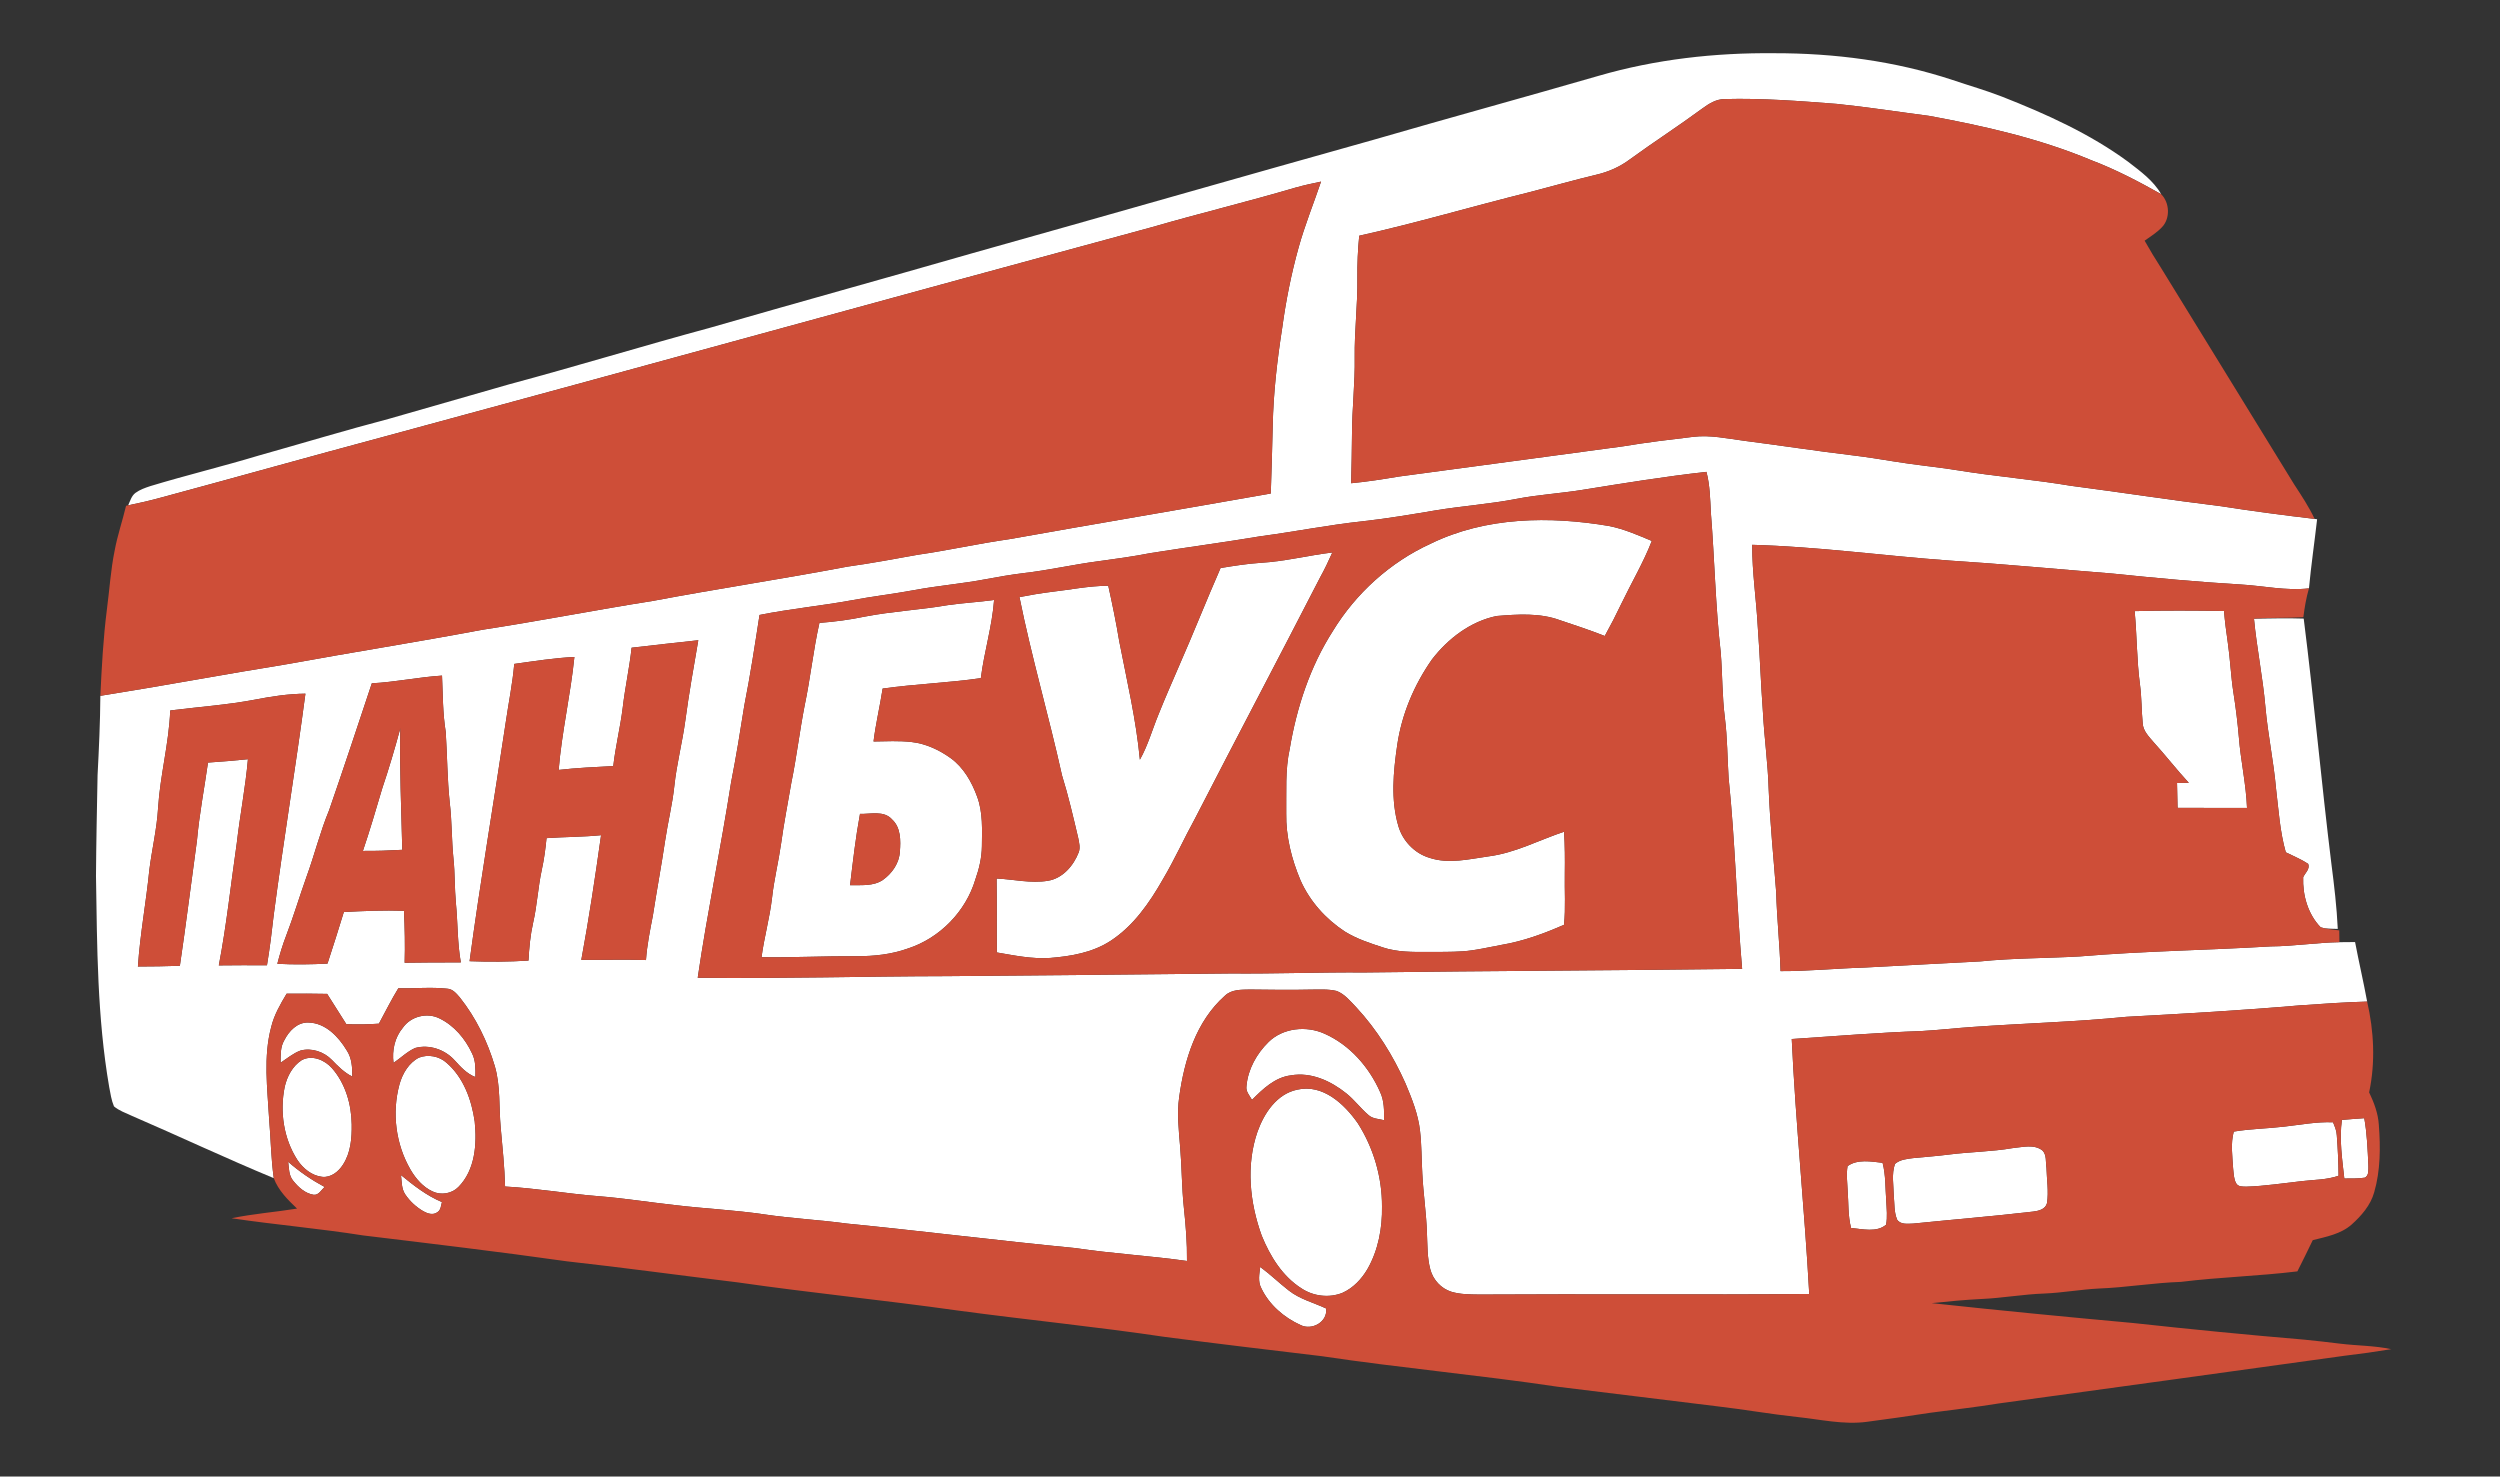 <?xml version="1.0" encoding="UTF-8" ?>
<!DOCTYPE svg PUBLIC "-//W3C//DTD SVG 1.1//EN" "http://www.w3.org/Graphics/SVG/1.1/DTD/svg11.dtd">
<svg width="916pt" height="541pt" viewBox="0 0 916 541" version="1.1" xmlns="http://www.w3.org/2000/svg">
<rect x="0" y="0" width="916" height="541" fill="#333333" stroke="none"/>
<g id="#ffffffff">
<path fill="#ffffff" opacity="1.00" d=" M 585.81 27.76 C 606.62 21.73 628.37 19.29 650.00 19.50 C 672.13 19.46 694.37 22.34 715.43 29.31 C 721.47 31.36 727.62 33.10 733.57 35.42 C 749.70 41.76 765.70 48.97 779.74 59.27 C 784.21 62.73 788.99 66.15 791.86 71.15 C 783.56 66.48 775.10 62.04 766.18 58.67 C 747.19 50.72 727.01 46.17 706.83 42.45 C 695.58 40.99 684.37 39.23 673.09 38.07 C 659.40 37.01 645.69 35.93 631.96 36.30 C 628.85 36.28 626.16 37.98 623.75 39.74 C 615.07 46.14 605.99 51.98 597.27 58.33 C 593.61 61.09 589.37 62.98 584.91 64.01 C 576.74 65.96 568.67 68.28 560.54 70.38 C 539.66 75.56 519.02 81.70 498.02 86.37 C 497.50 91.56 497.28 96.77 497.34 101.98 C 497.47 111.66 496.23 121.30 496.36 130.98 C 496.51 140.32 495.40 149.62 495.37 158.96 C 495.33 164.99 495.19 171.03 495.06 177.06 C 500.86 176.50 506.62 175.61 512.37 174.63 C 539.84 170.88 567.33 167.30 594.79 163.52 C 603.25 162.10 611.77 161.08 620.29 160.07 C 626.63 159.27 632.92 160.73 639.18 161.52 C 652.29 163.20 665.35 165.23 678.47 166.80 C 683.63 167.41 688.76 168.23 693.90 169.07 C 701.69 170.36 709.57 171.08 717.37 172.33 C 731.19 174.59 745.17 175.70 758.97 178.03 C 777.22 180.39 795.39 183.25 813.66 185.46 C 825.10 187.26 836.58 188.77 848.08 190.13 L 848.99 190.25 C 848.03 198.70 846.80 207.11 846.00 215.58 C 837.65 216.54 829.40 214.65 821.10 214.16 C 805.39 213.23 789.71 211.77 774.06 210.15 C 754.15 208.57 734.27 206.66 714.35 205.39 C 690.22 203.64 666.20 200.29 642.00 199.62 C 641.96 209.77 643.53 219.82 644.06 229.93 C 644.83 240.30 645.17 250.70 645.94 261.07 C 646.42 270.40 647.76 279.66 648.03 289.01 C 648.54 301.67 649.84 314.28 650.79 326.91 C 651.05 336.56 652.10 346.17 652.39 355.82 C 662.63 355.86 672.82 354.81 683.04 354.52 C 697.20 353.69 711.38 353.07 725.54 352.26 C 737.63 351.02 749.79 351.13 761.91 350.44 C 785.24 348.46 808.67 348.17 832.03 346.76 C 840.43 346.71 848.76 345.35 857.16 345.22 C 859.07 345.18 860.98 345.18 862.90 345.17 C 864.28 352.46 865.98 359.68 867.32 366.98 C 859.18 367.20 851.05 367.79 842.93 368.34 C 821.68 370.19 800.37 371.41 779.08 372.56 C 760.40 374.43 741.64 374.93 722.93 376.26 C 716.64 376.68 710.38 377.42 704.09 377.77 C 688.20 378.33 672.35 379.65 656.49 380.70 C 657.94 411.88 661.20 442.94 662.90 474.11 C 622.60 474.47 582.29 474.06 541.99 474.32 C 538.56 474.26 535.05 474.30 531.75 473.29 C 528.01 472.12 525.07 468.90 524.08 465.14 C 522.91 460.84 523.05 456.34 522.84 451.94 C 522.63 444.62 521.50 437.38 521.14 430.08 C 520.84 424.86 520.91 419.62 520.31 414.42 C 519.64 408.31 517.32 402.55 514.96 396.94 C 510.44 386.79 504.49 377.22 496.92 369.06 C 494.77 366.83 492.71 364.23 489.74 363.09 C 486.55 362.33 483.23 362.60 479.99 362.59 C 472.65 362.77 465.30 362.63 457.96 362.56 C 454.82 362.63 451.24 362.48 448.81 364.83 C 438.24 374.19 433.94 388.37 432.06 401.92 C 431.18 408.00 431.91 414.14 432.40 420.22 C 433.04 427.65 432.97 435.12 433.77 442.53 C 434.46 449.01 434.99 455.51 434.91 462.02 C 421.31 460.09 407.58 459.34 394.00 457.29 C 366.06 454.59 338.22 451.08 310.29 448.31 C 300.25 446.94 290.12 446.45 280.11 444.96 C 269.20 443.34 258.17 442.86 247.22 441.53 C 237.82 440.49 228.47 439.00 219.03 438.26 C 207.68 437.35 196.44 435.36 185.06 434.74 C 184.88 427.47 184.09 420.25 183.45 413.01 C 182.77 405.58 183.43 397.95 181.32 390.70 C 178.63 381.62 174.40 372.94 168.51 365.50 C 167.27 364.07 165.91 362.37 163.87 362.25 C 157.92 361.61 151.93 362.24 145.96 362.09 C 143.37 366.30 141.18 370.73 138.83 375.07 C 134.85 375.35 130.87 375.41 126.89 375.25 C 124.56 371.55 122.20 367.86 119.87 364.16 C 114.93 364.06 109.98 364.04 105.03 364.08 C 102.72 367.93 100.43 371.89 99.36 376.31 C 96.45 387.25 97.97 398.65 98.59 409.78 C 99.22 417.07 99.28 424.42 100.31 431.68 C 82.76 424.40 65.57 416.29 48.13 408.76 C 45.95 407.74 43.60 406.95 41.76 405.37 C 40.80 403.10 40.46 400.64 40.00 398.24 C 35.61 372.74 35.58 346.78 35.17 320.99 C 35.25 308.67 35.52 296.35 35.75 284.03 C 36.25 274.34 36.71 264.65 36.77 254.95 C 59.69 251.30 82.50 247.01 105.42 243.31 C 129.09 238.98 152.88 235.24 176.53 230.78 C 197.50 227.56 218.31 223.47 239.27 220.16 C 262.93 215.70 286.75 212.12 310.41 207.63 C 319.01 206.42 327.56 204.84 336.11 203.29 C 347.36 201.67 358.45 199.17 369.71 197.57 C 401.66 191.87 433.66 186.48 465.62 180.82 C 465.88 172.53 466.17 164.23 466.33 155.93 C 466.58 143.90 467.96 131.93 469.82 120.05 C 471.17 110.12 473.14 100.27 475.83 90.61 C 478.11 82.44 481.31 74.57 484.03 66.54 C 480.90 67.19 477.77 67.87 474.70 68.73 C 457.28 73.88 439.62 78.13 422.18 83.20 C 328.37 108.62 234.70 134.55 140.88 159.95 C 113.63 167.25 86.47 174.90 59.23 182.25 C 55.17 183.36 51.07 184.33 46.95 185.16 C 47.69 183.57 48.17 181.69 49.64 180.59 C 51.28 179.39 53.23 178.72 55.14 178.09 C 68.30 174.11 81.68 170.87 94.85 166.90 C 110.78 162.42 126.62 157.63 142.63 153.42 C 157.28 149.19 171.95 145.04 186.60 140.80 C 211.19 134.21 235.54 126.75 260.12 120.10 C 292.00 110.90 323.99 102.07 355.88 92.89 C 405.09 79.09 454.20 64.96 503.41 51.18 C 530.84 43.22 558.38 35.70 585.81 27.76 M 579.69 179.50 C 571.67 180.79 563.55 181.25 555.58 182.80 C 545.73 184.71 535.70 185.38 525.81 187.03 C 516.90 188.53 507.98 190.04 498.99 191.03 C 486.62 192.35 474.42 194.82 462.10 196.44 C 448.58 198.70 434.99 200.51 421.45 202.67 C 415.14 203.90 408.77 204.78 402.40 205.64 C 393.22 206.84 384.19 208.94 375.00 209.99 C 370.42 210.56 365.87 211.33 361.33 212.19 C 352.60 213.87 343.72 214.57 334.99 216.21 C 327.40 217.62 319.73 218.49 312.14 219.93 C 300.90 221.99 289.50 223.06 278.29 225.32 C 276.58 236.39 274.90 247.47 272.72 258.46 C 271.23 267.90 269.71 277.33 267.86 286.71 C 264.13 310.61 259.15 334.31 255.64 358.25 C 286.10 358.62 316.55 357.71 347.01 357.66 C 381.67 357.40 416.34 357.02 451.00 356.68 C 467.33 356.82 483.66 356.19 499.99 356.31 C 546.10 355.71 592.21 355.58 638.32 354.99 C 636.29 331.71 635.80 308.33 633.37 285.09 C 632.90 277.73 632.92 270.33 632.00 263.00 C 630.98 255.05 631.13 247.01 630.48 239.03 C 628.54 222.08 628.24 205.00 626.88 188.00 C 626.61 182.94 626.54 177.82 625.24 172.89 C 609.99 174.59 594.83 177.06 579.69 179.50 M 231.42 237.32 C 230.63 244.69 229.01 251.94 228.16 259.31 C 227.28 266.48 225.51 273.51 224.70 280.69 C 218.02 281.04 211.34 281.34 204.70 282.10 C 205.83 268.21 209.07 254.58 210.46 240.72 C 203.06 241.06 195.75 242.25 188.42 243.26 C 187.80 250.43 186.34 257.48 185.31 264.59 C 180.96 293.80 175.99 322.92 172.05 352.18 C 179.25 352.46 186.45 352.42 193.64 351.96 C 193.88 347.30 194.31 342.65 195.34 338.09 C 196.81 331.71 197.12 325.13 198.51 318.73 C 199.35 314.89 199.88 311.00 200.25 307.09 C 206.90 306.63 213.58 306.68 220.23 306.02 C 218.09 321.28 215.81 336.53 212.99 351.69 C 220.89 351.75 228.79 351.52 236.69 351.76 C 237.07 346.28 238.17 340.90 239.21 335.52 C 240.63 326.31 242.35 317.15 243.72 307.94 C 244.71 301.27 246.38 294.71 247.08 288.00 C 247.93 279.94 250.01 272.07 251.10 264.05 C 252.42 254.18 254.16 244.38 255.86 234.58 C 247.72 235.52 239.56 236.32 231.42 237.32 M 136.24 250.36 C 131.10 265.85 125.95 281.35 120.62 296.78 C 117.29 304.78 115.25 313.22 112.27 321.35 C 109.72 328.49 107.57 335.76 104.85 342.83 C 103.55 346.20 102.51 349.65 101.61 353.14 C 107.73 353.47 113.87 353.38 119.99 353.07 C 122.07 346.80 124.02 340.48 125.98 334.17 C 133.32 333.77 140.67 333.47 148.02 333.72 C 148.30 340.06 148.45 346.41 148.26 352.75 C 155.12 352.62 161.98 352.63 168.85 352.63 C 167.57 345.46 167.76 338.14 167.05 330.91 C 166.54 325.51 166.72 320.06 166.16 314.67 C 165.45 307.79 165.62 300.86 164.78 293.99 C 163.87 285.41 163.88 276.78 163.32 268.18 C 162.21 261.35 162.27 254.43 161.96 247.54 C 153.35 248.09 144.87 249.92 136.24 250.36 M 93.51 256.33 C 83.21 258.30 72.75 258.99 62.37 260.31 C 61.91 272.35 58.67 284.03 57.92 296.04 C 57.48 303.64 55.69 311.06 54.73 318.60 C 53.56 330.47 51.33 342.21 50.53 354.13 C 55.66 354.11 60.78 354.06 65.91 353.87 C 68.18 338.60 70.06 323.27 72.17 307.97 C 73.03 298.38 74.86 288.93 76.21 279.41 C 81.10 279.09 85.97 278.67 90.84 278.18 C 89.93 288.52 87.92 298.72 86.74 309.03 C 84.57 323.93 83.03 338.92 80.17 353.72 C 86.05 353.66 91.94 353.63 97.82 353.68 C 98.85 347.49 99.63 341.27 100.32 335.04 C 103.87 308.03 108.34 281.16 111.91 254.16 C 105.71 254.22 99.58 255.14 93.51 256.33 Z" />
<path fill="#ffffff" opacity="1.00" d=" M 524.16 199.22 C 544.36 189.33 567.83 189.05 589.62 192.74 C 595.04 193.83 600.14 196.06 605.22 198.20 C 602.14 206.15 597.77 213.49 594.09 221.15 C 592.18 225.17 590.15 229.13 587.99 233.02 C 582.59 230.90 577.08 229.07 571.58 227.24 C 564.18 224.51 556.10 225.07 548.40 225.70 C 538.82 227.64 530.54 233.99 524.66 241.63 C 518.14 250.94 513.58 261.71 511.94 273.00 C 510.52 282.79 509.52 293.01 512.35 302.65 C 513.93 308.11 518.30 312.68 523.77 314.31 C 530.84 316.67 538.30 314.77 545.44 313.77 C 555.16 312.51 563.89 307.82 573.08 304.73 C 573.38 309.81 573.41 314.91 573.34 320.00 C 573.22 326.28 573.68 332.57 573.06 338.84 C 565.69 342.09 558.03 344.88 550.06 346.22 C 545.37 347.07 540.72 348.24 535.95 348.56 C 531.64 348.85 527.32 348.76 523.01 348.80 C 517.54 348.81 511.93 348.89 506.67 347.13 C 501.89 345.56 497.02 343.98 492.72 341.30 C 485.71 336.70 479.89 330.20 476.49 322.51 C 473.24 314.80 471.14 306.47 471.28 298.06 C 471.39 290.13 470.84 282.11 472.57 274.32 C 475.11 259.19 480.01 244.28 488.30 231.30 C 496.76 217.41 509.35 205.99 524.16 199.22 Z" />
<path fill="#ffffff" opacity="1.00" d=" M 461.91 206.22 C 470.76 205.70 479.38 203.48 488.17 202.43 C 486.80 205.55 485.32 208.62 483.67 211.61 C 468.51 241.09 453.02 270.42 437.85 299.91 C 433.81 307.26 430.38 314.94 426.09 322.16 C 421.17 330.80 415.29 339.31 406.81 344.80 C 400.27 349.02 392.42 350.38 384.79 350.99 C 378.21 351.45 371.71 350.08 365.26 348.98 C 365.16 339.95 365.29 330.92 365.15 321.89 C 371.40 322.19 377.68 323.75 383.94 322.72 C 389.36 321.84 393.31 317.23 395.22 312.34 C 395.90 310.62 395.39 308.75 395.06 307.02 C 393.24 299.33 391.47 291.63 389.12 284.08 C 384.27 262.22 377.95 240.72 373.53 218.77 C 377.39 218.04 381.26 217.36 385.16 216.88 C 392.13 216.09 399.03 214.64 406.07 214.62 C 407.56 221.38 408.97 228.15 410.09 234.98 C 412.89 249.39 416.29 263.72 417.65 278.36 C 420.63 273.07 422.23 267.19 424.54 261.61 C 426.91 255.66 429.51 249.82 432.03 243.94 C 437.26 232.07 442.01 220.00 447.22 208.12 C 452.09 207.34 456.97 206.54 461.91 206.22 Z" />
<path fill="#ffffff" opacity="1.00" d=" M 347.29 221.72 C 352.91 220.91 358.60 220.62 364.23 219.83 C 363.52 229.52 360.58 238.85 359.38 248.47 C 347.44 250.21 335.35 250.60 323.40 252.29 C 322.40 258.78 320.86 265.16 320.06 271.68 C 324.71 271.61 329.38 271.35 334.01 271.88 C 339.20 272.46 344.07 274.74 348.28 277.75 C 353.04 281.17 356.04 286.48 358.02 291.89 C 360.18 297.70 359.82 304.01 359.76 310.10 C 359.71 314.24 358.76 318.31 357.38 322.20 C 353.89 333.97 344.31 343.76 332.63 347.54 C 326.66 349.68 320.29 350.37 313.98 350.35 C 302.33 350.27 290.68 350.90 279.03 350.71 C 279.99 343.41 282.04 336.29 282.88 328.97 C 283.61 322.26 285.27 315.70 286.21 309.02 C 287.22 301.55 288.70 294.15 289.97 286.71 C 291.88 277.39 292.99 267.92 294.81 258.58 C 296.95 248.52 297.97 238.27 300.24 228.23 C 305.79 227.82 311.31 227.08 316.77 225.94 C 326.86 223.98 337.16 223.47 347.29 221.72 M 315.10 298.21 C 313.50 306.86 312.51 315.61 311.46 324.34 C 315.48 324.24 319.96 324.80 323.48 322.41 C 326.85 320.01 329.49 316.26 329.72 312.03 C 330.04 307.97 330.09 303.19 326.82 300.21 C 323.85 296.90 318.99 298.32 315.10 298.21 Z" />
<path fill="#ffffff" opacity="1.00" d=" M 782.14 223.91 C 793.05 223.65 803.96 223.69 814.87 223.88 C 815.20 227.74 815.70 231.59 816.26 235.43 C 817.16 241.58 817.38 247.81 818.35 253.96 C 819.19 259.30 819.85 264.67 820.31 270.06 C 820.99 278.75 822.97 287.30 823.30 296.02 C 814.82 296.01 806.34 296.05 797.86 295.99 C 797.77 292.96 797.70 289.93 797.67 286.89 C 799.10 286.87 800.54 286.84 801.98 286.83 C 797.52 282.00 793.49 276.79 789.08 271.93 C 787.37 269.90 785.24 267.85 785.09 265.04 C 784.63 260.30 784.73 255.53 784.09 250.82 C 782.89 241.89 782.99 232.86 782.14 223.91 Z" />
<path fill="#ffffff" opacity="1.00" d=" M 825.86 226.68 C 831.93 226.61 838.00 226.44 844.08 226.65 C 847.86 256.54 850.53 286.57 854.22 316.48 C 855.24 324.41 856.19 332.36 856.56 340.35 C 854.96 340.34 853.36 340.27 851.78 340.15 C 851.40 340.05 850.65 339.85 850.27 339.75 C 845.62 334.95 843.65 328.00 843.89 321.41 C 844.58 319.85 846.51 318.35 845.69 316.50 C 843.11 314.80 840.24 313.66 837.51 312.28 C 835.36 304.69 834.89 296.79 833.95 289.00 C 833.07 278.95 830.93 269.05 830.05 259.00 C 829.10 248.17 826.89 237.50 825.86 226.68 Z" />
<path fill="#ffffff" opacity="1.00" d=" M 140.04 288.91 C 142.50 281.64 144.67 274.29 146.67 266.89 C 146.35 281.73 147.06 296.54 147.39 311.37 C 142.59 311.65 137.78 311.82 132.97 311.77 C 135.53 304.21 137.78 296.55 140.04 288.91 Z" />
<path fill="#ffffff" opacity="1.00" d=" M 147.60 376.57 C 150.49 372.41 156.43 370.88 160.97 373.12 C 166.39 375.72 170.47 380.60 172.97 385.98 C 174.32 388.66 174.23 391.72 174.18 394.64 C 171.02 393.41 168.76 390.89 166.54 388.45 C 162.98 384.55 157.28 382.57 152.12 383.98 C 149.17 385.30 146.84 387.63 144.19 389.44 C 143.61 384.87 144.60 380.15 147.60 376.57 Z" />
<path fill="#ffffff" opacity="1.00" d=" M 104.14 381.19 C 105.83 377.82 108.90 374.51 112.99 374.66 C 119.27 374.78 124.03 379.86 127.06 384.88 C 128.93 387.71 129.10 391.16 129.07 394.45 C 126.14 393.00 123.85 390.67 121.61 388.36 C 118.71 385.37 114.20 383.84 110.13 384.91 C 107.43 385.91 105.20 387.81 102.81 389.38 C 102.85 386.61 102.67 383.67 104.14 381.19 Z" />
<path fill="#ffffff" opacity="1.00" d=" M 464.80 381.79 C 470.12 376.59 478.65 375.76 485.29 378.74 C 494.55 382.85 501.66 390.98 505.69 400.16 C 507.19 403.37 507.17 406.96 507.10 410.43 C 505.17 409.95 502.97 409.96 501.42 408.56 C 498.54 406.12 496.30 403.02 493.35 400.66 C 487.68 396.10 480.41 392.70 472.97 394.01 C 467.11 394.74 462.70 399.01 458.73 402.99 C 457.84 401.41 456.39 399.90 456.71 397.94 C 457.23 391.80 460.45 386.06 464.80 381.79 Z" />
<path fill="#ffffff" opacity="1.00" d=" M 153.48 387.53 C 156.85 386.21 160.90 386.97 163.59 389.39 C 169.83 394.75 172.80 402.99 173.93 410.93 C 174.78 419.18 174.11 428.69 167.96 434.91 C 165.54 437.38 161.59 438.02 158.48 436.54 C 154.97 434.92 152.35 431.86 150.43 428.59 C 144.99 419.26 143.54 407.71 146.37 397.30 C 147.47 393.38 149.76 389.44 153.48 387.53 Z" />
<path fill="#ffffff" opacity="1.00" d=" M 110.53 388.45 C 114.32 386.38 118.96 388.37 121.62 391.37 C 126.56 396.97 128.75 404.58 128.86 411.95 C 128.94 417.00 128.51 422.37 125.68 426.71 C 124.06 429.27 121.28 431.52 118.08 431.20 C 114.26 430.78 111.04 428.13 108.97 425.02 C 103.90 417.17 102.47 407.29 104.32 398.20 C 105.20 394.40 107.18 390.60 110.53 388.45 Z" />
<path fill="#ffffff" opacity="1.00" d=" M 475.31 399.25 C 484.68 397.11 492.56 404.50 497.50 411.56 C 503.26 420.58 506.40 431.30 506.36 442.01 C 506.51 449.95 505.00 458.07 501.02 465.02 C 498.87 468.68 495.77 471.96 491.84 473.71 C 487.00 475.65 481.26 474.96 476.92 472.10 C 469.89 467.67 465.36 460.27 462.29 452.73 C 457.91 440.64 456.48 426.94 460.76 414.62 C 463.18 407.87 467.81 400.81 475.31 399.25 Z" />
<path fill="#ffffff" opacity="1.00" d=" M 858.07 410.34 C 860.79 410.07 863.53 409.92 866.27 409.71 C 867.30 415.49 867.51 421.38 867.78 427.23 C 867.73 428.71 868.03 430.57 866.55 431.48 C 864.04 431.89 861.48 431.77 858.96 431.81 C 858.18 424.69 857.08 417.49 858.07 410.34 Z" />
<path fill="#ffffff" opacity="1.00" d=" M 837.06 412.78 C 842.96 412.12 848.84 410.96 854.82 411.21 C 855.45 412.74 856.14 414.30 856.20 416.00 C 856.58 420.92 856.80 425.85 856.85 430.79 C 852.54 432.31 847.93 432.23 843.45 432.76 C 836.66 433.50 829.89 434.59 823.05 434.79 C 821.72 434.75 820.09 434.90 819.33 433.56 C 818.40 431.91 818.44 429.92 818.22 428.10 C 817.96 423.61 817.26 419.03 818.45 414.62 C 824.61 413.57 830.87 413.53 837.06 412.78 Z" />
<path fill="#ffffff" opacity="1.00" d=" M 737.43 420.67 C 741.01 420.35 745.28 419.10 748.38 421.56 C 749.96 423.22 749.48 425.79 749.82 427.89 C 749.93 432.18 750.67 436.52 750.03 440.79 C 749.49 443.07 747.00 443.67 745.00 443.92 C 730.35 445.63 715.64 446.82 700.96 448.32 C 698.99 448.35 696.44 448.79 695.13 446.92 C 693.93 444.13 694.18 440.98 693.88 438.02 C 693.82 434.18 693.03 430.17 694.32 426.46 C 696.14 424.86 698.68 424.63 700.99 424.33 C 705.29 423.90 709.61 423.61 713.90 423.05 C 721.72 422.04 729.64 422.01 737.43 420.67 Z" />
<path fill="#ffffff" opacity="1.00" d=" M 105.59 425.68 C 109.67 429.29 114.18 432.34 118.97 434.92 C 117.72 435.93 116.81 437.97 114.93 437.77 C 111.81 437.30 109.31 434.99 107.41 432.61 C 105.79 430.68 105.90 428.03 105.59 425.68 Z" />
<path fill="#ffffff" opacity="1.00" d=" M 676.95 427.27 C 680.56 424.63 685.59 425.58 689.78 426.06 C 690.96 430.62 690.75 435.36 691.12 440.03 C 691.25 442.92 691.61 445.86 691.06 448.74 C 687.60 451.68 682.39 450.31 678.23 449.92 C 677.06 445.37 677.33 440.64 676.97 436.00 C 676.82 433.09 676.46 430.16 676.95 427.27 Z" />
<path fill="#ffffff" opacity="1.00" d=" M 146.93 430.57 C 151.58 434.37 156.33 438.09 161.92 440.44 C 161.55 441.77 161.55 443.44 160.18 444.20 C 158.67 445.30 156.65 444.67 155.18 443.83 C 152.52 442.30 150.18 440.16 148.47 437.61 C 147.08 435.54 147.22 432.93 146.93 430.57 Z" />
<path fill="#ffffff" opacity="1.00" d=" M 462.12 471.95 C 460.85 469.54 461.43 466.77 461.74 464.21 C 465.38 466.88 468.61 470.04 472.17 472.81 C 476.20 476.01 481.29 477.27 485.88 479.42 C 486.54 484.34 480.68 487.59 476.52 485.49 C 470.44 482.74 465.00 478.05 462.12 471.95 Z" />
</g>
<g id="#ce4e38ff">
<path fill="#ce4e38" opacity="1.00" d=" M 623.75 39.74 C 626.16 37.98 628.85 36.28 631.96 36.30 C 645.69 35.93 659.40 37.01 673.09 38.07 C 684.37 39.23 695.58 40.99 706.83 42.45 C 727.01 46.17 747.19 50.72 766.18 58.67 C 775.10 62.04 783.56 66.48 791.86 71.15 C 794.96 74.27 795.25 79.98 792.17 83.22 C 790.31 85.19 787.99 86.64 785.79 88.19 C 787.69 91.59 789.72 94.90 791.82 98.19 C 808.10 124.57 824.28 151.03 840.55 177.43 C 843.23 181.55 845.98 185.66 848.08 190.13 C 836.58 188.77 825.10 187.26 813.66 185.46 C 795.39 183.25 777.22 180.39 758.97 178.03 C 745.17 175.70 731.19 174.59 717.37 172.33 C 709.57 171.08 701.69 170.36 693.90 169.07 C 688.76 168.23 683.63 167.41 678.47 166.80 C 665.35 165.23 652.29 163.20 639.18 161.52 C 632.92 160.73 626.63 159.27 620.29 160.07 C 611.77 161.08 603.25 162.10 594.79 163.52 C 567.33 167.30 539.84 170.88 512.37 174.63 C 506.62 175.61 500.86 176.50 495.06 177.06 C 495.19 171.03 495.33 164.99 495.37 158.96 C 495.40 149.62 496.51 140.32 496.36 130.98 C 496.23 121.30 497.47 111.66 497.34 101.98 C 497.28 96.77 497.50 91.56 498.02 86.37 C 519.02 81.70 539.66 75.56 560.54 70.38 C 568.67 68.28 576.74 65.96 584.91 64.01 C 589.37 62.98 593.61 61.09 597.27 58.33 C 605.99 51.98 615.07 46.14 623.75 39.74 Z" />
<path fill="#ce4e38" opacity="1.00" d=" M 474.70 68.73 C 477.77 67.87 480.90 67.19 484.03 66.54 C 481.31 74.57 478.11 82.44 475.83 90.61 C 473.14 100.27 471.17 110.12 469.82 120.05 C 467.96 131.93 466.58 143.90 466.33 155.93 C 466.17 164.23 465.88 172.53 465.62 180.82 C 433.66 186.48 401.66 191.87 369.71 197.57 C 358.45 199.17 347.36 201.67 336.11 203.29 C 327.56 204.84 319.01 206.42 310.41 207.63 C 286.75 212.12 262.93 215.70 239.27 220.16 C 218.31 223.47 197.50 227.56 176.53 230.78 C 152.88 235.24 129.09 238.98 105.42 243.31 C 82.50 247.01 59.69 251.30 36.77 254.95 C 37.27 244.40 37.83 233.84 39.16 223.36 C 40.12 216.15 40.55 208.86 42.01 201.73 C 43.03 196.16 44.89 190.81 46.19 185.32 L 46.95 185.16 C 51.07 184.33 55.17 183.36 59.23 182.25 C 86.47 174.90 113.63 167.25 140.88 159.95 C 234.70 134.55 328.37 108.62 422.18 83.20 C 439.62 78.13 457.28 73.88 474.70 68.73 Z" />
<path fill="#ce4e38" opacity="1.00" d=" M 579.69 179.50 C 594.83 177.06 609.99 174.59 625.24 172.89 C 626.54 177.82 626.61 182.94 626.88 188.00 C 628.24 205.00 628.54 222.08 630.48 239.03 C 631.13 247.01 630.98 255.05 632.00 263.00 C 632.92 270.33 632.90 277.73 633.37 285.09 C 635.80 308.33 636.29 331.71 638.32 354.99 C 592.21 355.58 546.10 355.71 499.99 356.31 C 483.66 356.19 467.33 356.82 451.00 356.68 C 416.34 357.02 381.67 357.40 347.01 357.66 C 316.55 357.71 286.10 358.62 255.64 358.25 C 259.15 334.31 264.13 310.61 267.86 286.71 C 269.71 277.33 271.23 267.90 272.72 258.46 C 274.90 247.47 276.58 236.39 278.29 225.32 C 289.50 223.06 300.90 221.99 312.14 219.93 C 319.73 218.49 327.40 217.62 334.99 216.21 C 343.72 214.57 352.60 213.87 361.33 212.19 C 365.87 211.33 370.42 210.56 375.00 209.99 C 384.19 208.94 393.22 206.84 402.40 205.64 C 408.77 204.78 415.14 203.90 421.45 202.67 C 434.99 200.51 448.58 198.70 462.10 196.44 C 474.42 194.82 486.62 192.35 498.99 191.03 C 507.98 190.04 516.90 188.53 525.81 187.03 C 535.70 185.38 545.73 184.71 555.58 182.80 C 563.55 181.25 571.67 180.79 579.69 179.50 M 524.16 199.22 C 509.35 205.99 496.76 217.41 488.30 231.30 C 480.01 244.28 475.11 259.19 472.57 274.32 C 470.84 282.11 471.39 290.13 471.28 298.06 C 471.14 306.47 473.24 314.80 476.49 322.51 C 479.89 330.20 485.71 336.70 492.72 341.30 C 497.02 343.98 501.89 345.56 506.67 347.13 C 511.93 348.89 517.54 348.81 523.01 348.80 C 527.32 348.76 531.64 348.85 535.95 348.56 C 540.72 348.24 545.37 347.07 550.06 346.22 C 558.03 344.88 565.69 342.09 573.06 338.84 C 573.68 332.57 573.22 326.28 573.34 320.00 C 573.41 314.91 573.38 309.81 573.08 304.73 C 563.89 307.82 555.16 312.51 545.44 313.77 C 538.30 314.77 530.84 316.67 523.77 314.31 C 518.30 312.68 513.93 308.11 512.35 302.65 C 509.52 293.01 510.52 282.79 511.94 273.00 C 513.58 261.71 518.14 250.94 524.66 241.63 C 530.54 233.99 538.82 227.64 548.40 225.70 C 556.10 225.07 564.18 224.51 571.58 227.24 C 577.08 229.07 582.59 230.90 587.99 233.02 C 590.15 229.13 592.18 225.17 594.09 221.15 C 597.77 213.49 602.14 206.15 605.22 198.20 C 600.14 196.06 595.04 193.83 589.62 192.74 C 567.83 189.05 544.36 189.33 524.16 199.22 M 461.91 206.22 C 456.97 206.54 452.09 207.34 447.22 208.12 C 442.01 220.00 437.26 232.07 432.03 243.94 C 429.51 249.82 426.91 255.66 424.54 261.61 C 422.23 267.19 420.63 273.07 417.65 278.36 C 416.29 263.72 412.89 249.39 410.09 234.98 C 408.97 228.15 407.56 221.38 406.07 214.62 C 399.03 214.64 392.13 216.09 385.16 216.88 C 381.26 217.36 377.39 218.04 373.53 218.77 C 377.95 240.72 384.27 262.22 389.12 284.08 C 391.47 291.63 393.24 299.33 395.06 307.02 C 395.39 308.75 395.90 310.62 395.22 312.34 C 393.31 317.23 389.36 321.84 383.94 322.72 C 377.68 323.75 371.40 322.19 365.15 321.89 C 365.29 330.92 365.16 339.95 365.26 348.98 C 371.71 350.08 378.21 351.45 384.79 350.99 C 392.42 350.38 400.27 349.02 406.81 344.80 C 415.29 339.31 421.17 330.80 426.09 322.16 C 430.38 314.94 433.81 307.26 437.85 299.91 C 453.02 270.42 468.51 241.09 483.67 211.61 C 485.32 208.62 486.80 205.55 488.17 202.43 C 479.38 203.48 470.76 205.70 461.91 206.22 M 347.29 221.72 C 337.16 223.47 326.86 223.98 316.77 225.94 C 311.31 227.08 305.79 227.82 300.24 228.23 C 297.97 238.27 296.95 248.52 294.81 258.58 C 292.99 267.92 291.88 277.39 289.97 286.71 C 288.70 294.15 287.22 301.55 286.21 309.02 C 285.27 315.70 283.61 322.26 282.88 328.97 C 282.04 336.29 279.99 343.41 279.03 350.71 C 290.68 350.90 302.33 350.27 313.98 350.35 C 320.29 350.37 326.66 349.68 332.63 347.54 C 344.31 343.76 353.89 333.97 357.38 322.20 C 358.76 318.31 359.71 314.24 359.76 310.10 C 359.82 304.01 360.18 297.70 358.02 291.89 C 356.04 286.48 353.04 281.17 348.28 277.75 C 344.07 274.74 339.20 272.46 334.01 271.88 C 329.38 271.35 324.71 271.61 320.06 271.68 C 320.86 265.16 322.40 258.78 323.40 252.29 C 335.35 250.60 347.44 250.21 359.38 248.47 C 360.58 238.85 363.52 229.52 364.23 219.83 C 358.60 220.62 352.91 220.91 347.29 221.72 Z" />
<path fill="#ce4e38" opacity="1.00" d=" M 642.00 199.62 C 666.20 200.29 690.22 203.64 714.35 205.39 C 734.27 206.66 754.15 208.57 774.06 210.15 C 789.71 211.77 805.39 213.23 821.10 214.16 C 829.40 214.65 837.65 216.54 846.00 215.58 C 844.99 219.03 844.40 222.58 843.95 226.14 C 837.92 226.50 831.88 226.23 825.86 226.68 C 826.89 237.50 829.10 248.17 830.05 259.00 C 830.93 269.05 833.07 278.95 833.95 289.00 C 834.89 296.79 835.36 304.69 837.51 312.28 C 840.24 313.66 843.11 314.80 845.69 316.50 C 846.51 318.35 844.58 319.85 843.89 321.41 C 843.65 328.00 845.62 334.95 850.27 339.75 C 850.65 339.85 851.40 340.05 851.78 340.15 C 853.53 340.51 855.32 340.68 857.11 340.90 C 857.13 342.34 857.14 343.78 857.16 345.22 C 848.76 345.35 840.43 346.71 832.03 346.76 C 808.67 348.17 785.24 348.46 761.91 350.44 C 749.79 351.13 737.63 351.02 725.54 352.26 C 711.38 353.07 697.20 353.69 683.04 354.52 C 672.82 354.81 662.63 355.86 652.39 355.82 C 652.10 346.17 651.05 336.56 650.79 326.91 C 649.84 314.28 648.54 301.67 648.03 289.01 C 647.76 279.66 646.42 270.40 645.94 261.07 C 645.17 250.70 644.83 240.30 644.06 229.93 C 643.53 219.82 641.96 209.77 642.00 199.62 M 782.14 223.91 C 782.99 232.86 782.89 241.89 784.09 250.82 C 784.73 255.53 784.63 260.30 785.09 265.04 C 785.24 267.85 787.37 269.90 789.08 271.93 C 793.49 276.79 797.52 282.00 801.98 286.83 C 800.54 286.84 799.10 286.87 797.67 286.89 C 797.70 289.93 797.77 292.96 797.86 295.99 C 806.34 296.05 814.82 296.01 823.30 296.02 C 822.97 287.30 820.99 278.75 820.31 270.06 C 819.85 264.67 819.19 259.30 818.35 253.96 C 817.38 247.81 817.16 241.58 816.26 235.43 C 815.70 231.59 815.20 227.74 814.87 223.88 C 803.96 223.69 793.05 223.65 782.14 223.91 Z" />
<path fill="#ce4e38" opacity="1.00" d=" M 231.42 237.32 C 239.56 236.32 247.72 235.52 255.86 234.58 C 254.16 244.38 252.42 254.18 251.10 264.05 C 250.01 272.07 247.93 279.94 247.08 288.00 C 246.38 294.71 244.71 301.27 243.72 307.94 C 242.35 317.15 240.63 326.31 239.21 335.52 C 238.17 340.90 237.07 346.28 236.69 351.76 C 228.79 351.52 220.89 351.75 212.99 351.69 C 215.81 336.53 218.09 321.28 220.23 306.02 C 213.58 306.68 206.90 306.63 200.25 307.09 C 199.88 311.00 199.35 314.89 198.51 318.73 C 197.12 325.13 196.81 331.71 195.34 338.09 C 194.31 342.65 193.88 347.30 193.64 351.96 C 186.45 352.42 179.25 352.46 172.05 352.18 C 175.99 322.92 180.96 293.80 185.31 264.59 C 186.34 257.48 187.80 250.43 188.42 243.26 C 195.75 242.25 203.06 241.06 210.46 240.72 C 209.07 254.58 205.83 268.21 204.70 282.10 C 211.34 281.34 218.02 281.04 224.70 280.69 C 225.51 273.51 227.28 266.48 228.16 259.31 C 229.01 251.94 230.63 244.69 231.42 237.32 Z" />
<path fill="#ce4e38" opacity="1.00" d=" M 136.24 250.36 C 144.87 249.92 153.35 248.09 161.96 247.54 C 162.27 254.43 162.21 261.35 163.32 268.18 C 163.88 276.78 163.87 285.41 164.78 293.99 C 165.62 300.86 165.45 307.79 166.16 314.67 C 166.72 320.06 166.54 325.51 167.05 330.91 C 167.76 338.14 167.57 345.46 168.85 352.63 C 161.98 352.63 155.12 352.62 148.26 352.75 C 148.45 346.41 148.30 340.06 148.02 333.72 C 140.67 333.47 133.32 333.77 125.98 334.17 C 124.02 340.48 122.07 346.80 119.99 353.07 C 113.87 353.38 107.73 353.47 101.61 353.14 C 102.51 349.65 103.55 346.20 104.85 342.83 C 107.57 335.76 109.72 328.49 112.27 321.35 C 115.25 313.22 117.29 304.78 120.62 296.78 C 125.95 281.35 131.10 265.85 136.24 250.36 M 140.04 288.91 C 137.78 296.55 135.53 304.21 132.97 311.77 C 137.78 311.82 142.59 311.65 147.39 311.37 C 147.06 296.54 146.35 281.73 146.67 266.89 C 144.67 274.29 142.50 281.64 140.04 288.91 Z" />
<path fill="#ce4e38" opacity="1.00" d=" M 93.51 256.33 C 99.58 255.14 105.71 254.22 111.91 254.16 C 108.34 281.16 103.87 308.03 100.32 335.04 C 99.63 341.27 98.85 347.49 97.82 353.68 C 91.94 353.63 86.05 353.66 80.17 353.72 C 83.03 338.92 84.57 323.93 86.74 309.03 C 87.92 298.72 89.93 288.52 90.84 278.18 C 85.97 278.67 81.10 279.09 76.21 279.41 C 74.86 288.93 73.03 298.38 72.17 307.97 C 70.06 323.27 68.18 338.60 65.91 353.87 C 60.78 354.06 55.66 354.11 50.53 354.13 C 51.33 342.21 53.56 330.47 54.73 318.60 C 55.69 311.06 57.48 303.64 57.92 296.04 C 58.67 284.03 61.91 272.35 62.37 260.31 C 72.75 258.99 83.21 258.30 93.51 256.33 Z" />
<path fill="#ce4e38" opacity="1.00" d=" M 315.10 298.21 C 318.99 298.32 323.85 296.90 326.82 300.21 C 330.09 303.19 330.04 307.97 329.72 312.03 C 329.49 316.26 326.85 320.01 323.48 322.41 C 319.96 324.80 315.48 324.24 311.46 324.34 C 312.51 315.61 313.50 306.86 315.10 298.21 Z" />
<path fill="#ce4e38" opacity="1.00" d=" M 145.96 362.09 C 151.93 362.24 157.92 361.61 163.87 362.25 C 165.91 362.37 167.27 364.07 168.51 365.50 C 174.40 372.94 178.63 381.62 181.32 390.70 C 183.43 397.95 182.77 405.58 183.45 413.01 C 184.09 420.25 184.88 427.47 185.06 434.74 C 196.44 435.36 207.68 437.35 219.03 438.26 C 228.47 439.00 237.82 440.49 247.22 441.53 C 258.17 442.86 269.20 443.34 280.11 444.96 C 290.12 446.45 300.25 446.94 310.29 448.31 C 338.22 451.08 366.06 454.59 394.00 457.29 C 407.58 459.34 421.31 460.09 434.91 462.02 C 434.99 455.51 434.46 449.01 433.77 442.53 C 432.97 435.12 433.04 427.65 432.40 420.22 C 431.91 414.14 431.18 408.00 432.06 401.92 C 433.94 388.37 438.24 374.19 448.81 364.83 C 451.24 362.48 454.82 362.63 457.96 362.56 C 465.30 362.63 472.65 362.77 479.99 362.59 C 483.23 362.60 486.55 362.33 489.74 363.09 C 492.71 364.23 494.77 366.83 496.92 369.06 C 504.49 377.22 510.44 386.79 514.96 396.94 C 517.32 402.55 519.64 408.31 520.31 414.42 C 520.91 419.62 520.84 424.86 521.14 430.08 C 521.50 437.38 522.63 444.62 522.84 451.94 C 523.05 456.34 522.91 460.84 524.08 465.14 C 525.07 468.90 528.01 472.12 531.75 473.29 C 535.05 474.30 538.56 474.26 541.99 474.32 C 582.29 474.06 622.60 474.47 662.90 474.11 C 661.20 442.94 657.94 411.88 656.49 380.70 C 672.35 379.65 688.20 378.33 704.09 377.77 C 710.38 377.42 716.64 376.68 722.93 376.26 C 741.64 374.93 760.40 374.43 779.08 372.56 C 800.37 371.41 821.68 370.19 842.93 368.34 C 851.05 367.79 859.18 367.20 867.32 366.98 C 869.83 377.84 870.38 389.30 868.05 400.24 C 869.84 403.98 871.34 407.93 871.60 412.12 C 872.23 420.38 872.22 428.86 869.90 436.88 C 868.57 441.61 865.23 445.45 861.65 448.66 C 857.70 452.16 852.35 453.14 847.40 454.39 C 845.55 458.22 843.68 462.04 841.76 465.83 C 827.58 467.57 813.28 467.92 799.11 469.68 C 789.00 470.02 779.02 471.74 768.93 472.12 C 762.27 472.46 755.69 473.68 749.03 473.95 C 741.33 474.21 733.73 475.61 726.04 475.95 C 719.93 476.25 713.84 476.83 707.76 477.47 C 732.33 480.12 756.94 482.51 781.55 484.75 C 802.41 487.02 823.30 489.09 844.21 490.84 C 848.62 491.26 853.02 491.80 857.42 492.32 C 863.65 493.09 869.98 493.01 876.13 494.34 C 870.45 495.28 864.74 496.08 859.02 496.75 C 816.85 502.61 774.69 508.42 732.51 514.20 C 724.12 515.58 715.66 516.49 707.24 517.64 C 699.53 518.84 691.79 519.93 684.06 520.95 C 675.53 522.10 667.05 520.08 658.61 519.20 C 648.71 518.14 638.90 516.39 629.02 515.25 C 609.59 512.82 590.15 510.53 570.73 508.10 C 541.98 503.81 513.01 501.21 484.27 496.90 C 465.14 494.63 446.01 492.33 426.90 489.86 C 401.55 486.08 376.05 483.58 350.66 480.14 C 323.91 476.37 297.01 473.72 270.27 469.86 C 249.42 467.34 228.61 464.46 207.73 462.15 C 182.88 458.63 157.96 455.67 133.05 452.66 C 117.04 450.13 100.87 448.74 84.84 446.37 C 92.76 444.72 100.86 444.11 108.84 442.83 C 105.45 439.60 101.96 436.16 100.31 431.68 C 99.28 424.42 99.22 417.07 98.59 409.78 C 97.97 398.65 96.45 387.25 99.36 376.31 C 100.43 371.89 102.72 367.93 105.03 364.08 C 109.98 364.04 114.93 364.06 119.87 364.16 C 122.20 367.86 124.56 371.55 126.89 375.25 C 130.87 375.41 134.85 375.35 138.83 375.07 C 141.18 370.73 143.37 366.30 145.96 362.09 M 147.60 376.57 C 144.60 380.15 143.61 384.87 144.19 389.44 C 146.84 387.63 149.17 385.30 152.12 383.98 C 157.28 382.57 162.98 384.55 166.54 388.45 C 168.76 390.89 171.02 393.41 174.18 394.64 C 174.23 391.72 174.32 388.66 172.97 385.98 C 170.47 380.60 166.39 375.72 160.97 373.12 C 156.43 370.88 150.49 372.41 147.60 376.57 M 104.14 381.19 C 102.67 383.67 102.85 386.61 102.81 389.38 C 105.20 387.81 107.43 385.91 110.13 384.91 C 114.20 383.84 118.71 385.37 121.61 388.36 C 123.85 390.67 126.14 393.00 129.07 394.45 C 129.10 391.16 128.93 387.71 127.06 384.88 C 124.03 379.86 119.27 374.78 112.99 374.66 C 108.90 374.51 105.83 377.82 104.14 381.19 M 464.80 381.79 C 460.45 386.06 457.23 391.80 456.71 397.94 C 456.39 399.90 457.84 401.41 458.73 402.99 C 462.70 399.01 467.11 394.74 472.97 394.01 C 480.41 392.70 487.68 396.10 493.35 400.66 C 496.30 403.02 498.54 406.12 501.42 408.56 C 502.97 409.96 505.17 409.95 507.10 410.43 C 507.17 406.96 507.19 403.37 505.69 400.16 C 501.66 390.98 494.55 382.85 485.29 378.74 C 478.65 375.76 470.12 376.59 464.80 381.79 M 153.48 387.53 C 149.76 389.44 147.47 393.38 146.37 397.30 C 143.54 407.71 144.99 419.26 150.43 428.59 C 152.35 431.86 154.97 434.92 158.48 436.54 C 161.59 438.02 165.54 437.38 167.96 434.91 C 174.11 428.69 174.78 419.18 173.93 410.93 C 172.80 402.99 169.83 394.75 163.59 389.39 C 160.90 386.97 156.85 386.21 153.48 387.53 M 110.53 388.45 C 107.18 390.60 105.20 394.40 104.32 398.20 C 102.47 407.29 103.90 417.17 108.97 425.02 C 111.04 428.13 114.26 430.78 118.08 431.20 C 121.28 431.52 124.06 429.27 125.68 426.71 C 128.51 422.37 128.94 417.00 128.86 411.95 C 128.75 404.58 126.56 396.97 121.62 391.37 C 118.96 388.37 114.32 386.38 110.53 388.45 M 475.31 399.25 C 467.81 400.81 463.18 407.87 460.76 414.62 C 456.48 426.94 457.91 440.64 462.29 452.73 C 465.36 460.27 469.89 467.67 476.92 472.10 C 481.26 474.96 487.00 475.65 491.84 473.71 C 495.77 471.96 498.87 468.68 501.02 465.02 C 505.00 458.07 506.51 449.95 506.36 442.01 C 506.40 431.30 503.26 420.58 497.50 411.56 C 492.56 404.50 484.68 397.11 475.31 399.25 M 858.07 410.34 C 857.08 417.49 858.18 424.69 858.96 431.81 C 861.48 431.77 864.04 431.89 866.55 431.48 C 868.03 430.57 867.73 428.71 867.78 427.23 C 867.51 421.38 867.30 415.49 866.27 409.71 C 863.53 409.92 860.79 410.07 858.07 410.34 M 837.06 412.78 C 830.87 413.53 824.61 413.57 818.45 414.62 C 817.26 419.03 817.96 423.61 818.22 428.10 C 818.44 429.92 818.40 431.91 819.33 433.56 C 820.09 434.90 821.72 434.75 823.05 434.79 C 829.89 434.59 836.66 433.50 843.45 432.76 C 847.93 432.23 852.54 432.31 856.85 430.79 C 856.80 425.85 856.58 420.92 856.20 416.00 C 856.14 414.30 855.45 412.74 854.82 411.21 C 848.84 410.96 842.96 412.12 837.06 412.78 M 737.43 420.67 C 729.64 422.01 721.72 422.04 713.90 423.05 C 709.61 423.61 705.29 423.90 700.99 424.33 C 698.68 424.63 696.14 424.86 694.32 426.46 C 693.03 430.17 693.82 434.18 693.88 438.02 C 694.18 440.98 693.93 444.13 695.13 446.92 C 696.44 448.79 698.99 448.35 700.96 448.32 C 715.64 446.82 730.35 445.63 745.00 443.92 C 747.00 443.67 749.49 443.07 750.03 440.79 C 750.67 436.52 749.93 432.18 749.82 427.89 C 749.48 425.79 749.96 423.22 748.38 421.56 C 745.28 419.10 741.01 420.35 737.43 420.67 M 105.59 425.68 C 105.90 428.03 105.79 430.68 107.41 432.61 C 109.31 434.99 111.81 437.30 114.93 437.77 C 116.81 437.97 117.72 435.93 118.97 434.92 C 114.18 432.34 109.67 429.29 105.59 425.68 M 676.95 427.27 C 676.46 430.16 676.82 433.09 676.97 436.00 C 677.33 440.64 677.06 445.37 678.23 449.92 C 682.39 450.31 687.60 451.68 691.06 448.74 C 691.61 445.86 691.25 442.92 691.12 440.03 C 690.75 435.36 690.96 430.62 689.78 426.06 C 685.59 425.58 680.56 424.63 676.95 427.27 M 146.93 430.57 C 147.22 432.93 147.08 435.54 148.47 437.61 C 150.18 440.16 152.52 442.30 155.18 443.83 C 156.65 444.67 158.67 445.30 160.18 444.20 C 161.55 443.44 161.55 441.77 161.92 440.44 C 156.33 438.09 151.58 434.37 146.93 430.57 M 462.12 471.95 C 465.00 478.05 470.44 482.74 476.52 485.49 C 480.68 487.59 486.54 484.34 485.88 479.42 C 481.29 477.27 476.20 476.01 472.17 472.81 C 468.61 470.04 465.38 466.88 461.74 464.21 C 461.43 466.77 460.85 469.54 462.12 471.95 Z" />
</g>
</svg>
